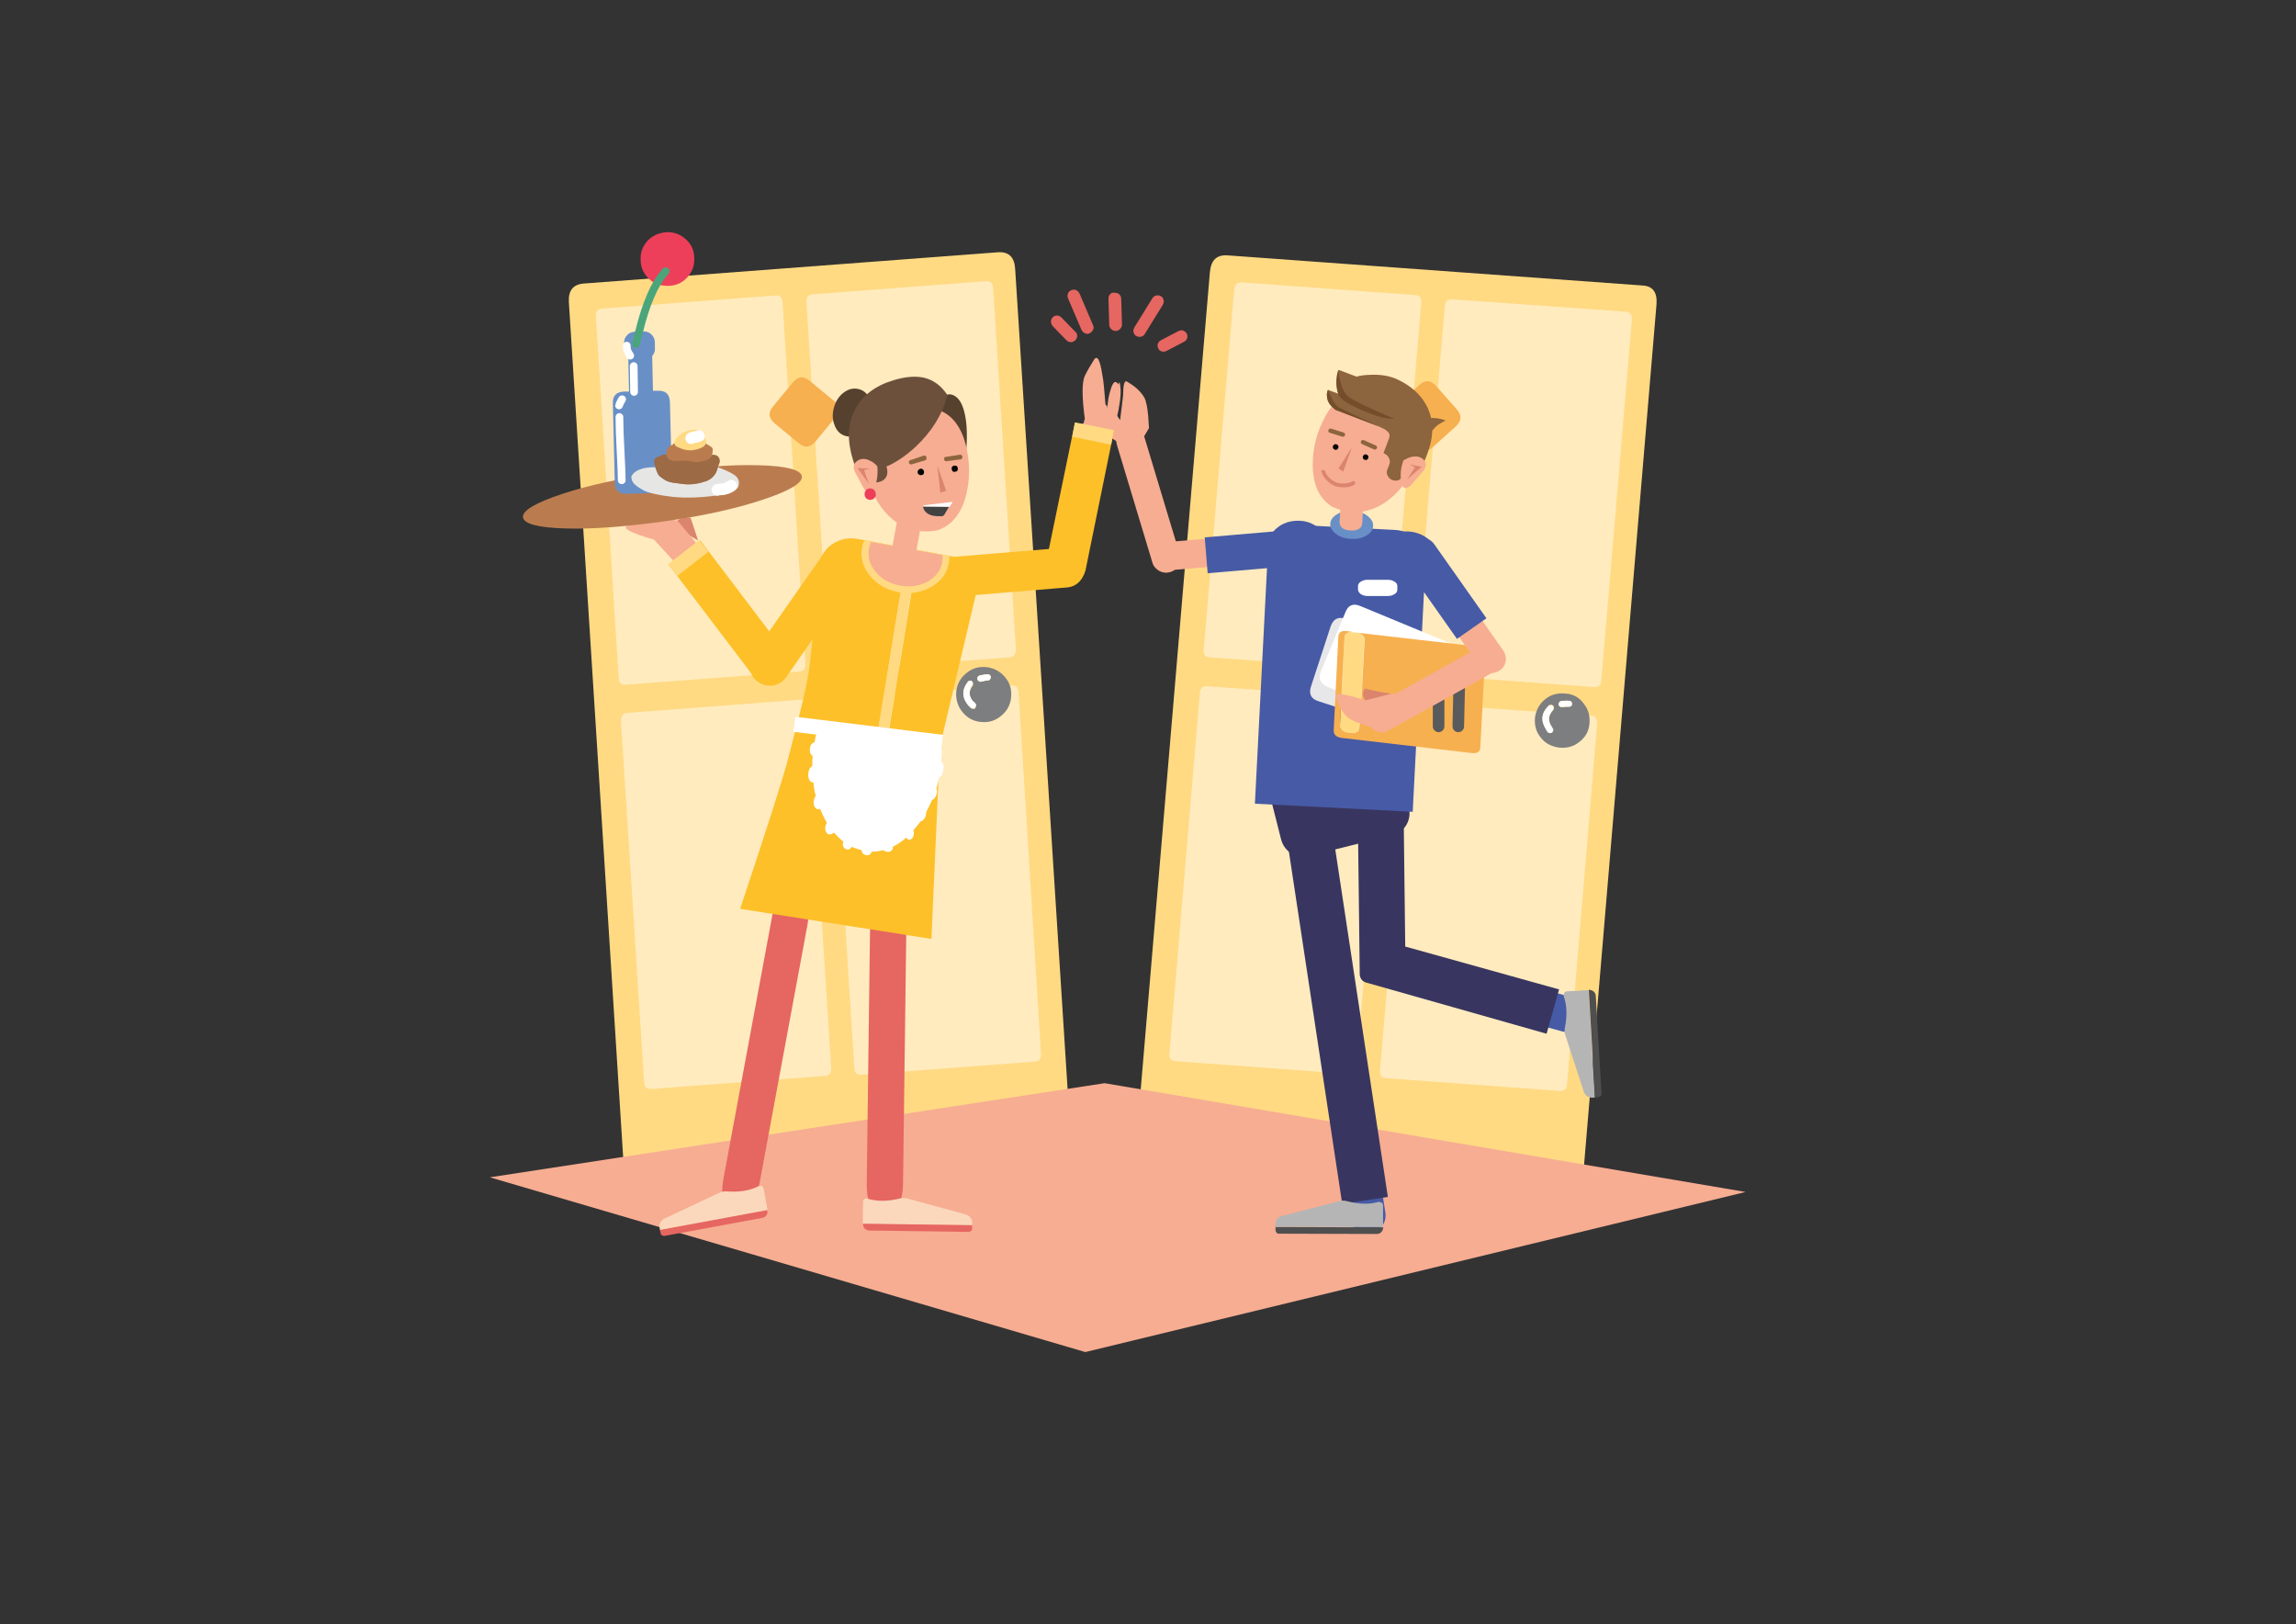 <?xml version="1.0" encoding="utf-8"?>
<!-- Generator: Adobe Illustrator 19.2.1, SVG Export Plug-In . SVG Version: 6.00 Build 0)  -->
<!DOCTYPE svg PUBLIC "-//W3C//DTD SVG 1.1//EN" "http://www.w3.org/Graphics/SVG/1.1/DTD/svg11.dtd">
<svg version="1.1" id="Layer_1" xmlns="http://www.w3.org/2000/svg" xmlns:xlink="http://www.w3.org/1999/xlink" x="0px" y="0px"
	 viewBox="0 0 595.3 421" style="enable-background:new 0 0 595.3 421;" xml:space="preserve">
<rect x="0" y="0" width="595.3" height="421" fill="#333333" stroke="none"/>
<style type="text/css">
	.st0{fill:#FFDA83;}
	.st1{fill:#FFEBBE;}
	.st2{fill:#7D7E80;}
	.st3{fill:#FFFFFF;}
	.st4{fill:#F6B04F;}
	.st5{fill:#F7AD92;}
	.st6{fill:#E6E6E5;}
	.st7{fill:#465AA6;}
	.st8{fill:#B5B5B5;}
	.st9{fill:#4F4F4F;}
	.st10{fill:#383660;}
	.st11{fill:#475AA6;}
	.st12{fill:none;stroke:#698FC7;stroke-width:3;stroke-miterlimit:10;}
	.st13{fill:#E7E7E9;}
	.st14{fill:#F7B04F;}
	.st15{fill:none;stroke:#595A5C;stroke-width:3;stroke-linecap:round;stroke-linejoin:round;}
	.st16{fill:#DB846E;}
	.st17{fill:#698FC7;}
	.st18{fill:#8C643E;}
	.st19{fill:#744E2A;}
	.st20{fill:#040505;}
	.st21{fill:#FDC029;}
	.st22{fill:#E66661;}
	.st23{fill:#FBD8BB;}
	.st24{fill:#53527F;}
	.st25{fill:#55412E;}
	.st26{fill:#424243;}
	.st27{fill:#6C503C;}
	.st28{fill:#EE3F5A;}
	.st29{fill:#BA7C4F;}
	.st30{fill:none;stroke:#4BA57B;stroke-width:2;stroke-linecap:round;stroke-linejoin:round;}
	.st31{fill:none;stroke:#FFFFFF;stroke-width:2;stroke-linecap:round;stroke-linejoin:round;}
	.st32{fill:#9C6A44;}
	.st33{fill:none;stroke:#FFFFFF;stroke-width:3;stroke-linecap:round;stroke-linejoin:round;}
</style>
<g transform="matrix( 1, 0, 0, 1, 0,0) ">
	<g>
		<g id="Layer1_0_MEMBER_0_FILL">
			<path class="st0" d="M263.2,69.6c-0.2-3-1.7-4.4-4.5-4.2l-107.3,8.1c-2.8,0.2-4.1,1.8-3.9,4.9L161.7,302c0.2,3.1,1.7,4.5,4.5,4.3
				l107.4-8.2c2.8-0.2,4.1-1.8,3.9-4.9L263.2,69.6z"/>
		</g>
	</g>
</g>
<g transform="matrix( 1, 0, 0, 1, 0,0) ">
	<g>
		<g id="Layer1_0_MEMBER_1_FILL">
			<path class="st1" d="M202.9,78.4c-0.1-1.3-0.7-1.9-1.9-1.8L156.1,80c-1.2,0.1-1.7,0.8-1.6,2.1l5.9,93.6c0.1,1.3,0.7,1.9,1.8,1.8
				l45-3.4c1.2-0.1,1.7-0.8,1.6-2.1L202.9,78.4z"/>
		</g>
	</g>
</g>
<g transform="matrix( 1, 0, 0, 1, 0,0) ">
	<g>
		<g id="Layer1_0_MEMBER_2_FILL">
			<path class="st1" d="M210.7,76.3c-1.2,0.1-1.7,0.8-1.6,2.1L215,172c0.1,1.3,0.7,1.9,1.8,1.8l44.9-3.4c1.2-0.1,1.7-0.8,1.7-2.1
				l-5.9-93.6c-0.1-1.3-0.7-1.9-1.9-1.8L210.7,76.3z"/>
		</g>
	</g>
</g>
<g transform="matrix( 1, 0, 0, 1, 0,0) ">
	<g>
		<g id="Layer1_0_MEMBER_3_FILL">
			<path class="st1" d="M209.5,183.2c-0.1-1.3-0.7-1.9-1.9-1.8l-44.9,3.4c-1.2,0.1-1.7,0.8-1.7,2.1l6,93.6c0.1,1.3,0.7,1.9,1.9,1.8
				l45-3.4c1.2-0.1,1.7-0.8,1.6-2.1L209.5,183.2z"/>
		</g>
	</g>
</g>
<g transform="matrix( 1, 0, 0, 1, 0,0) ">
	<g>
		<g id="Layer1_0_MEMBER_4_FILL">
			<path class="st1" d="M264.1,179.5c-0.1-1.3-0.7-1.9-1.9-1.8l-44.9,3.4c-1.2,0.1-1.7,0.8-1.7,2.1l5.9,93.6
				c0.1,1.3,0.7,1.9,1.9,1.8l44.9-3.4c1.2-0.1,1.7-0.8,1.6-2.1L264.1,179.5z"/>
		</g>
	</g>
</g>
<g transform="matrix( 1, 0, 0, 1, 0,0) ">
	<g>
		<g id="Layer1_0_MEMBER_5_FILL">
			<path class="st2" d="M247.9,180.2c0.1,2,0.8,3.6,2.2,5s3.1,2,5.1,2c2,0,3.6-0.8,5-2.2c1.4-1.4,2-3.1,2-5.1s-0.8-3.6-2.2-5
				c-1.4-1.3-3.1-2-5.1-2s-3.6,0.8-5,2.2C248.5,176.5,247.9,178.2,247.9,180.2 M256.6,175c0.2,0.1,0.3,0.3,0.3,0.5s-0.1,0.4-0.2,0.6
				s-0.3,0.3-0.6,0.3c-0.3,0-0.9,0.1-1.7,0.3c-0.2,0.1-0.4,0-0.6-0.1c-0.2-0.1-0.3-0.3-0.4-0.5c0-0.2,0-0.4,0.1-0.6s0.3-0.3,0.5-0.4
				c1-0.2,1.6-0.3,2-0.3C256.3,174.8,256.5,174.8,256.6,175 M250.9,176.8c0.1-0.2,0.3-0.3,0.5-0.3s0.4,0,0.6,0.2
				c0.2,0.1,0.3,0.3,0.3,0.5s0,0.4-0.1,0.6c-1.1,1.4-1,2.8,0.2,4.2l0,0c0.1,0.1,0.2,0.2,0.4,0.3c0.2,0.2,0.3,0.3,0.3,0.6
				c0,0.2-0.1,0.4-0.2,0.6c-0.1,0.2-0.3,0.3-0.5,0.3s-0.4-0.1-0.6-0.2c-0.2-0.1-0.3-0.3-0.4-0.4c0,0,0,0-0.1,0
				C249.4,181,249.3,178.9,250.9,176.8z"/>
			<path class="st3" d="M251.4,176.5c-0.2,0-0.4,0.1-0.5,0.3c-1.6,2.1-1.5,4.2,0.3,6.2c0,0,0,0,0.1,0c0.1,0.1,0.3,0.3,0.4,0.4
				c0.2,0.2,0.4,0.2,0.6,0.2c0.2,0,0.4-0.1,0.5-0.3c0.2-0.2,0.2-0.3,0.2-0.6c0-0.2-0.1-0.4-0.3-0.6c-0.1-0.1-0.3-0.2-0.4-0.3l0,0
				c-1.2-1.4-1.3-2.8-0.2-4.2c0.1-0.2,0.2-0.4,0.1-0.6c0-0.2-0.1-0.4-0.3-0.5C251.9,176.5,251.7,176.4,251.4,176.5 M256.9,175.5
				c0-0.2-0.1-0.4-0.3-0.5c-0.2-0.2-0.4-0.2-0.6-0.2c-0.4,0-1,0.1-2,0.3c-0.2,0.1-0.4,0.2-0.5,0.4c-0.1,0.2-0.2,0.4-0.1,0.6
				c0.1,0.2,0.2,0.4,0.4,0.5s0.4,0.2,0.6,0.1c0.8-0.2,1.4-0.3,1.7-0.3c0.2,0,0.4-0.1,0.6-0.3C256.8,175.9,256.9,175.8,256.9,175.5z"
				/>
		</g>
	</g>
</g>
<g transform="matrix( 1, 0, 0, 1, 0,0) ">
	<g>
		<g id="Layer1_0_MEMBER_6_FILL">
			<path class="st4" d="M216.2,103.9l-6.3-5.2c-1.6-1.3-3-1.2-4.3,0.4l-5.2,6.3c-1.3,1.6-1.1,3,0.4,4.3l6.3,5.2
				c1.6,1.3,3,1.1,4.3-0.4l5.2-6.3C218,106.5,217.8,105.1,216.2,103.9z"/>
		</g>
	</g>
</g>
<g transform="matrix( 1, 0, 0, 1, 0,0) ">
	<g>
		<g id="Layer1_1_MEMBER_0_FILL">
			<path class="st0" d="M429.5,78.8c0.2-3.1-1-4.7-3.8-4.8l-107.4-7.8c-2.8-0.2-4.3,1.2-4.6,4.3l-18.9,223.3c-0.3,3,1,4.7,3.8,4.8
				l107.5,7.8c2.8,0.2,4.3-1.2,4.6-4.3L429.5,78.8z"/>
		</g>
	</g>
</g>
<g transform="matrix( 1, 0, 0, 1, 0,0) ">
	<g>
		<g id="Layer1_1_MEMBER_1_FILL">
			<path class="st1" d="M368.5,78.5c0.1-1.3-0.4-1.9-1.6-2L322,73.2c-1.2-0.1-1.8,0.5-2,1.8l-7.9,93.4c-0.1,1.3,0.4,2,1.6,2l45,3.3
				c1.2,0.1,1.8-0.5,1.9-1.8L368.5,78.5z"/>
		</g>
	</g>
</g>
<g transform="matrix( 1, 0, 0, 1, 0,0) ">
	<g>
		<g id="Layer1_1_MEMBER_2_FILL">
			<path class="st1" d="M376.5,77.6c-1.2-0.1-1.8,0.5-1.9,1.8l-7.9,93.4c-0.1,1.3,0.4,2,1.6,2l45,3.3c1.2,0.1,1.8-0.5,1.9-1.8
				l7.9-93.4c0.1-1.3-0.4-2-1.6-2.1L376.5,77.6z"/>
		</g>
	</g>
</g>
<g transform="matrix( 1, 0, 0, 1, 0,0) ">
	<g>
		<g id="Layer1_1_MEMBER_3_FILL">
			<path class="st1" d="M313,177.9c-1.2-0.1-1.8,0.5-1.9,1.8l-7.9,93.4c-0.1,1.3,0.4,1.9,1.6,2l45,3.3c1.2,0.1,1.8-0.5,1.9-1.8
				l7.9-93.4c0.1-1.3-0.4-2-1.6-2.1L313,177.9z"/>
		</g>
	</g>
</g>
<g transform="matrix( 1, 0, 0, 1, 0,0) ">
	<g>
		<g id="Layer1_1_MEMBER_4_FILL_1_">
			<path class="st1" d="M414.1,187.6c0.1-1.3-0.4-2-1.6-2.1l-44.9-3.2c-1.2-0.1-1.8,0.5-1.9,1.8l-7.9,93.4c-0.1,1.3,0.4,2,1.6,2
				l45,3.3c1.2,0.1,1.8-0.5,1.9-1.8L414.1,187.6z"/>
		</g>
	</g>
</g>
<g transform="matrix( 1, 0, 0, 1, 0,0) ">
	<g>
		<g id="Layer1_1_MEMBER_5_FILL">
			<path class="st2" d="M405.9,179.8c-1.9-0.2-3.7,0.2-5.2,1.4c-1.5,1.2-2.4,2.8-2.7,4.7c-0.2,2,0.2,3.7,1.4,5.2
				c1.2,1.6,2.8,2.4,4.8,2.7c1.9,0.2,3.7-0.2,5.2-1.4c1.6-1.2,2.5-2.7,2.7-4.7c0.2-1.9-0.2-3.7-1.4-5.2
				C409.5,180.8,407.9,179.9,405.9,179.8 M404.4,183.1c-0.2-0.1-0.2-0.3-0.3-0.5c0-0.2,0-0.4,0.2-0.6s0.3-0.2,0.5-0.3
				c1-0.1,1.7-0.1,2.1,0c0.2,0,0.4,0.2,0.5,0.3c0.1,0.2,0.2,0.4,0.1,0.6c0,0.2-0.1,0.4-0.3,0.5c-0.2,0.1-0.4,0.2-0.6,0.1
				c-0.3,0-0.9,0-1.7,0.1C404.7,183.3,404.5,183.3,404.4,183.1 M401.5,182.9c0.2-0.2,0.3-0.2,0.6-0.2c0.2,0,0.4,0.1,0.6,0.2
				c0.2,0.2,0.2,0.3,0.2,0.6c0,0.2-0.1,0.4-0.2,0.6c-1.2,1.3-1.4,2.6-0.4,4.2l0,0c0.1,0.2,0.2,0.3,0.3,0.5c0.1,0.2,0.2,0.4,0.1,0.6
				c0,0.2-0.2,0.4-0.3,0.5c-0.2,0.1-0.4,0.2-0.6,0.1c-0.2,0-0.4-0.2-0.5-0.3c-0.1-0.1-0.2-0.3-0.3-0.4c0,0,0,0,0-0.1
				C399.4,186.9,399.6,184.8,401.5,182.9z"/>
			<path class="st3" d="M402.1,182.8c-0.2,0-0.4,0.1-0.6,0.2c-1.9,1.9-2.1,3.9-0.6,6.2c0,0,0,0,0,0.1c0.1,0.1,0.2,0.3,0.3,0.4
				c0.1,0.2,0.3,0.3,0.5,0.3c0.2,0.1,0.4,0,0.6-0.1s0.3-0.3,0.3-0.5c0.1-0.2,0-0.4-0.1-0.6s-0.2-0.3-0.3-0.5l0,0
				c-1-1.5-0.8-2.9,0.4-4.2c0.2-0.2,0.2-0.3,0.2-0.6c0-0.2-0.1-0.4-0.2-0.6C402.5,182.8,402.3,182.8,402.1,182.8 M404.1,182.6
				c0,0.2,0.1,0.4,0.3,0.5c0.2,0.2,0.4,0.2,0.6,0.2c0.8-0.1,1.4-0.1,1.7-0.1c0.2,0,0.4,0,0.6-0.1s0.3-0.3,0.3-0.5s0-0.4-0.1-0.6
				s-0.3-0.3-0.5-0.3c-0.4-0.1-1.1,0-2.1,0c-0.2,0-0.4,0.1-0.5,0.3C404.1,182.2,404.1,182.4,404.1,182.6z"/>
		</g>
	</g>
</g>
<g transform="matrix( 1, 0, 0, 1, 0,0) ">
	<g>
		<g id="Layer1_1_MEMBER_6_FILL">
			<path class="st4" d="M377.7,106.1l-5.4-6.1c-1.4-1.5-2.8-1.6-4.3-0.2l-6.1,5.5c-1.5,1.3-1.6,2.8-0.2,4.3l5.5,6.1
				c1.4,1.5,2.8,1.6,4.3,0.2l6.1-5.5C379,109,379,107.6,377.7,106.1z"/>
		</g>
	</g>
</g>
<g transform="matrix( 1, 0, 0, 1, 0,0) ">
	<g>
		<g id="Layer1_2_FILL_1_">
			<path class="st5" d="M452.6,309l-166.2-28.2L127,305.2l154.4,45.3L452.6,309z"/>
		</g>
	</g>
</g>
<g transform="matrix( -0.644, 0.155, 0.155, 0.644, 1209.35,170.65) ">
	<g>
		<g id="Layer1_3_MEMBER_0_FILL_1_">
			<path class="st6" d="M1303.1-246.9c0-0.6-0.2-1.1-0.6-1.5c-0.4-0.4-0.9-0.6-1.5-0.6s-1.1,0.2-1.5,0.6c-0.4,0.4-0.6,0.9-0.6,1.5
				c0,0.6,0.2,1.1,0.6,1.5s0.9,0.6,1.5,0.6s1.1-0.2,1.5-0.6C1302.9-245.8,1303.1-246.3,1303.1-246.9z"/>
		</g>
	</g>
</g>
<g transform="matrix( -0.175, 0.638, 0.638, 0.175, 732.6,217.55) ">
	<g>
		<g id="Layer1_3_MEMBER_1_MEMBER_0_FILL">
			<path class="st7" d="M196.7-514.2c-1.9,0-3.6,0.7-4.9,2c-1.4,1.4-2.1,3-2.1,5l0,49.5c0,1.9,0.7,3.6,2.1,5s3,2,4.9,2
				s3.6-0.7,4.9-2c1.4-1.4,2-3,2-5l0-49.5c0-1.9-0.7-3.6-2-5C200.3-513.5,198.6-514.2,196.7-514.2z"/>
		</g>
	</g>
</g>
<g transform="matrix( 0.039, 0.66, 0.66, -0.039, 634.45,356.1) ">
	<g>
		<g id="Layer1_3_MEMBER_1_MEMBER_1_FILL">
			<path class="st8" d="M-169.5-336.7c-0.3,0.2-0.5,0.6-0.5,1v8.5h42.2v-0.9c0-0.8-0.2-1.5-0.7-2.1c-0.5-0.6-1.1-1-1.8-1.2
				l-22.5-5.9c-1-0.3-2.1-0.3-3.1,0c-4.6,1.2-8.8,1.3-12.4,0.2C-168.8-337-169.1-337-169.5-336.7z"/>
		</g>
	</g>
</g>
<g transform="matrix( 0.039, 0.66, 0.66, -0.039, 634.45,356.1) ">
	<g>
		<g id="Layer1_3_MEMBER_1_MEMBER_2_FILL">
			<path class="st9" d="M-169.3-325.2c0.5,0.5,1.1,0.7,1.8,0.7h38.3c0.4,0,0.7-0.1,0.9-0.4s0.4-0.6,0.4-0.9v-1.3h-42.2v0.1
				C-170-326.3-169.8-325.7-169.3-325.2z"/>
		</g>
	</g>
</g>
<g transform="matrix( 0.682, 0.732, -0.732, 0.682, 855.65,-380.15) ">
	<g>
		<g id="Layer1_3_MEMBER_2_FILL_1_">
			<path class="st10" d="M164.2,774.1l-6.2-10.2l-35.3,21.6l-31-28.2c-1.1-1-2.3-1.4-3.8-1.4c-1.4,0.1-2.6,0.6-3.6,1.7l-1,1.1
				c-1,1.1-1.4,2.3-1.4,3.7c0.1,1.4,0.6,2.7,1.7,3.6l36.4,33.1c1,0.7,1.9,0.7,2.9,0L164.2,774.1z"/>
		</g>
	</g>
</g>
<g transform="matrix( -0.654, 0.099, 0.099, 0.654, 1237.05,187.2) ">
	<g>
		<g id="Layer1_3_MEMBER_3_FILL">
			<path class="st7" d="M1353-63c-1.4-1.4-3-2-5-2c-1.9,0-3.6,0.7-4.9,2c-1.4,1.4-2.1,3-2.1,5v49.5c0,1.9,0.7,3.6,2.1,5s3,2,4.9,2
				s3.6-0.7,5-2c1.4-1.4,2-3,2-5V-58C1355-60,1354.3-61.7,1353-63z"/>
		</g>
	</g>
</g>
<g transform="matrix( -0.654, 0.099, 0.099, 0.654, 1237.05,187.2) ">
	<g>
		<g id="Layer1_3_MEMBER_4_FILL">
			<path class="st10" d="M1354.8-170.3c-1.6-1.5-3.4-2.3-5.6-2.3h-2.2c-2.2,0-4,0.8-5.6,2.3c-1.5,1.6-2.3,3.4-2.3,5.6v150.2l18.1,0
				v-150.2C1357.1-166.9,1356.3-168.8,1354.8-170.3z"/>
		</g>
	</g>
</g>
<g transform="matrix( -0.662, -0.002, -0.002, 0.662, 1308.45,225.25) ">
	<g>
		<g id="Layer1_3_MEMBER_5_FILL">
			<path class="st8" d="M1434.9,135.1c-0.3,0.2-0.5,0.6-0.5,1v8.5l42.2,0v-0.9c0-0.8-0.2-1.5-0.7-2.1s-1.1-1-1.8-1.2l-22.5-5.9
				c-1-0.3-2.1-0.3-3.1,0c-4.7,1.2-8.8,1.3-12.4,0.2C1435.6,134.8,1435.2,134.9,1434.9,135.1z"/>
		</g>
	</g>
</g>
<g transform="matrix( -0.662, -0.002, -0.002, 0.662, 1308.45,225.25) ">
	<g>
		<g id="Layer1_3_MEMBER_6_FILL">
			<path class="st9" d="M1435.1,146.6c0.5,0.5,1.1,0.7,1.8,0.7l38.3,0c0.4,0,0.7-0.1,0.9-0.4c0.2-0.3,0.4-0.6,0.4-0.9v-1.3l-42.2,0
				v0.1C1434.4,145.5,1434.6,146.1,1435.1,146.6z"/>
		</g>
	</g>
</g>
<g transform="matrix( -0.644, 0.155, 0.155, 0.644, 1209.35,170.65) ">
	<g>
		<g id="Layer1_3_MEMBER_7_FILL">
			<path class="st10" d="M1304.3-257.4l-51.4-0.4l-0.3,16.5c0,2.4,0.8,4.5,2.5,6.3c1.7,1.7,3.8,2.6,6.2,2.6l33.8,0.3
				c2.4,0,4.5-0.8,6.3-2.5c1.7-1.7,2.6-3.8,2.7-6.2L1304.3-257.4z"/>
		</g>
	</g>
</g>
<g transform="matrix( 0.622, -0.222, -0.222, -0.622, 749.25,640.9) ">
	<g>
		<g id="Layer1_3_MEMBER_8_MEMBER_0_FILL">
			<path class="st5" d="M-379.2,934.7c-0.1-1.6-0.7-2.8-1.9-3.9c-1.2-1-2.5-1.5-4-1.4s-2.8,0.7-3.9,1.9c-1,1.2-1.5,2.5-1.4,4
				l2.4,48.1c0.1,1.6,0.7,2.8,1.9,3.9c1.2,1,2.5,1.5,4,1.4c1.6-0.1,2.8-0.7,3.9-1.9c1-1.2,1.5-2.5,1.4-4L-379.2,934.7z"/>
		</g>
	</g>
</g>
<g transform="matrix( -0.03, -0.66, -0.66, 0.03, 1125.75,602.75) ">
	<g>
		<g id="Layer1_3_MEMBER_8_MEMBER_1_FILL">
			<path class="st5" d="M751.9,1158.8c-1.5,0-2.9,0.5-4,1.5c-1.1,1.1-1.7,2.4-1.7,3.9l-1.8,48.1c0,1.6,0.5,2.9,1.5,4
				c1.1,1.1,2.4,1.7,3.9,1.7c1.6,0,2.9-0.5,4-1.5c1.1-1.1,1.7-2.4,1.7-3.9l1.8-48.1c0-1.6-0.5-2.9-1.5-4
				C754.8,1159.5,753.5,1158.9,751.9,1158.8z"/>
		</g>
	</g>
</g>
<g transform="matrix( -0.03, -0.66, -0.66, 0.03, 983,373.9) ">
	<g transform="matrix( 1, 0, 0, 1, 0,0) ">
		<g>
			<g id="_VisiTeli_V2_ai_Layer_1__Clip_Group__1_copy_2_0_Layer3_0_FILL_1_">
				<path class="st11" d="M390.3,957.4c-1.4,1.3-2.2,2.9-2.2,4.9l-1.4,35.1l14.1,0.5l1.4-35.1c0.1-1.9-0.6-3.6-1.9-5
					c-1.3-1.4-2.9-2.2-4.9-2.2C393.4,955.5,391.7,956.1,390.3,957.4z"/>
			</g>
		</g>
	</g>
</g>
<g transform="matrix( -0.03, -0.66, -0.66, 0.03, 1128.15,613.8) ">
	<g>
		<g id="Layer1_3_MEMBER_8_MEMBER_3_FILL">
			<path class="st11" d="M774.7,1155.6c-2.5-2.5-5.5-3.8-9.1-3.8c-3.5,0-6.6,1.3-9.1,3.8s-3.8,5.5-3.8,9.1s1.3,6.6,3.8,9.1
				s5.5,3.8,9.1,3.8s6.6-1.3,9.1-3.8s3.7-5.5,3.7-9.1S777.2,1158.1,774.7,1155.6z"/>
		</g>
	</g>
</g>
<g transform="matrix( -0.577, -0.323, 0.323, -0.577, 980.5,660.95) ">
	<g>
		<g id="Layer1_3_MEMBER_8_MEMBER_4_FILL">
			<path class="st5" d="M1318.5,211l-11.2-0.9l-0.3,11.4l2.6,4c1.9,2.8,3.5,4.6,4.6,5.4c1.4,0.9,3.2,1.6,5.5,2
				c1.5,0.2,2.7,0.3,3.8,0.3s0.6-1.9-1.4-5.5l-3.7-9C1327.5,223.4,1327.6,220.8,1318.5,211z"/>
		</g>
	</g>
</g>
<g transform="matrix( -0.03, -0.66, -0.66, 0.03, 1125.75,602.75) ">
	<g transform="matrix( -0.07, -1.512, -1.512, 0.07, 989.8,1659.85) ">
		<path id="Layer1_3_MEMBER_8_MEMBER_5_1_STROKES" class="st12" d="M425.4,996.9l14.1,0.6"/>
	</g>
</g>
<g transform="matrix( -0.661, -0.034, -0.034, 0.661, 1038.95,355.2) ">
	<g transform="matrix( 1, 0, 0, 1, 0,0) ">
		<g>
			<g id="_VisiTeli_V2_ai_Layer_1__Clip_Group__0_copy_0_Layer3_0_FILL_2_">
				<path class="st11" d="M1084.2-272.3c-2.6-2.6-5.6-3.8-9.2-3.8h-36.2c-3.5,0-6.5,1.2-8.9,3.7c-2.5,2.5-3.7,5.4-3.7,8.9v97.3
					l61.9,0v-96.9C1088.1-266.6,1086.8-269.7,1084.2-272.3z"/>
			</g>
		</g>
	</g>
</g>
<g transform="matrix( 1, 0, 0, 1, 0,0) ">
	<g>
		<g id="Layer1_3_MEMBER_10_MEMBER_0_FILL">
			<path class="st13" d="M375.3,172.2c0.6-1.9,0-3.2-1.9-3.8l-24.5-8c-1.9-0.6-3.2,0-3.9,2l-5.1,15.6c-0.6,1.9,0,3.2,2,3.8l24.5,8
				c1.9,0.6,3.2,0,3.8-1.9L375.3,172.2z"/>
		</g>
	</g>
</g>
<g transform="matrix( 1, 0, 0, 1, 0,0) ">
	<g>
		<g id="Layer1_3_MEMBER_10_MEMBER_1_FILL">
			<path class="st3" d="M352.7,157.1c-1.9-0.8-3.2-0.2-3.9,1.7l-6.3,15.2c-0.8,1.9-0.2,3.2,1.6,4l23.8,9.9c1.9,0.8,3.2,0.2,4-1.7
				l6.3-15.2c0.8-1.9,0.2-3.2-1.6-4L352.7,157.1z"/>
		</g>
	</g>
</g>
<g transform="matrix( 1, 0, 0, 1, 0,0) ">
	<g>
		<g id="Layer1_3_MEMBER_11_FILL">
			<path class="st0" d="M353.7,165.8c0-0.4-0.2-0.9-0.6-1.2c-0.4-0.3-0.8-0.5-1.4-0.6l0,0l-0.9-0.1h-0.1c-0.6-0.1-1.1,0-1.4,0.3
				c-0.5,0.2-0.7,0.6-0.7,1.1l-1.2,23c0,0.4,0.2,0.9,0.6,1.2c0.4,0.3,0.9,0.6,1.6,0.6l0.7,0.1c0.6,0.1,1.1,0,1.6-0.3
				c0.4-0.2,0.7-0.6,0.7-1L353.7,165.8z"/>
			<path class="st14" d="M385.1,169.4c0-1.1-0.7-1.7-2.1-1.8l-31.2-3.6c0.5,0.1,1,0.3,1.4,0.6c0.4,0.4,0.6,0.8,0.6,1.2l-1.2,23
				c0,0.4-0.2,0.8-0.7,1c-0.4,0.2-0.9,0.3-1.6,0.3l-0.7-0.1c-0.6-0.1-1.1-0.3-1.6-0.6c-0.4-0.4-0.6-0.8-0.6-1.2l1.2-23
				c0-0.5,0.3-0.8,0.7-1.1c0.4-0.2,0.9-0.3,1.4-0.3l-1.4-0.2c-1.5-0.2-2.2,0.3-2.3,1.4l-1.2,24.4c0,1.1,0.7,1.7,2.1,1.9l33.6,3.9
				c1.5,0.2,2.2-0.3,2.3-1.3L385.1,169.4 M378.1,188.3l0.3-12.9L378.1,188.3 M373,188.3v-9.4V188.3z"/>
		</g>
	</g>
	<g>
		<path id="Layer1_3_MEMBER_11_1_STROKES" class="st15" d="M378.1,188.3l0.3-12.9 M373,188.3v-9.4"/>
	</g>
</g>
<g transform="matrix( -0.35, -0.561, -0.561, 0.35, 1369.4,517.55) ">
	<g>
		<g id="Layer1_3_MEMBER_12_MEMBER_0_FILL">
			<path class="st5" d="M1237.9,983.7c-0.1-1.6-0.7-2.8-1.9-3.9c-1.2-1-2.5-1.5-4-1.4c-1.5,0.1-2.8,0.7-3.9,1.9
				c-1,1.2-1.5,2.5-1.4,4l2.4,48.1c0.1,1.6,0.7,2.8,1.9,3.9c1.2,1,2.5,1.5,4,1.4c1.6-0.1,2.8-0.7,3.9-1.9c1-1.2,1.5-2.5,1.4-4
				L1237.9,983.7z"/>
		</g>
	</g>
</g>
<g transform="matrix( -0.555, 0.359, 0.359, 0.555, 1164.65,113.45) ">
	<g>
		<g id="Layer1_3_MEMBER_12_MEMBER_1_FILL">
			<path class="st5" d="M1037.2-620c-1.5,0-2.9,0.5-4,1.5c-1.1,1.1-1.7,2.4-1.7,3.9l-1.8,48.1c0,1.6,0.5,2.9,1.5,4
				c1.1,1.1,2.4,1.7,3.9,1.7c1.6,0,2.9-0.5,4-1.5c1.1-1.1,1.7-2.4,1.7-3.9l1.8-48.1c0-1.6-0.5-2.9-1.5-4
				C1040-619.4,1038.7-620,1037.2-620z"/>
		</g>
	</g>
</g>
<g transform="matrix( -0.555, 0.359, 0.359, 0.555, 1038.95,353.3) ">
	<g transform="matrix( 1, 0, 0, 1, 0,0) ">
		<g>
			<g id="_VisiTeli_V2_ai_Layer_1__Clip_Group__1_copy_0_Layer3_0_FILL_2_">
				<path class="st11" d="M675.2-822.2c-1.4,1.3-2.2,2.9-2.2,4.9l-1.4,35.1l14.1,0.5l1.4-35.1c0.1-1.9-0.6-3.6-1.9-5
					c-1.3-1.4-2.9-2.2-4.9-2.2C678.3-824.2,676.6-823.6,675.2-822.2z"/>
			</g>
		</g>
	</g>
</g>
<g transform="matrix( -0.555, 0.359, 0.359, 0.555, 1164.65,113.45) ">
	<g>
		<g id="Layer1_3_MEMBER_12_MEMBER_3_FILL">
			<path class="st11" d="M1052.1-624.6c-2.5-2.5-5.5-3.8-9.1-3.8c-3.5,0-6.6,1.3-9.1,3.8s-3.8,5.5-3.8,9.1s1.3,6.6,3.8,9.1
				s5.5,3.8,9.1,3.8s6.6-1.3,9.1-3.8s3.7-5.5,3.7-9.1C1055.8-619.1,1054.6-622.1,1052.1-624.6z"/>
		</g>
	</g>
</g>
<g transform="matrix( -0.179, -0.636, -0.636, 0.179, 1340.05,608.25) ">
	<g>
		<g id="Layer1_3_MEMBER_12_MEMBER_4_FILL">
			<path class="st16" d="M1023,1259.9l2.7,1.6c2.1,0.8,3.7,0.5,4.8-1c-0.7-1.1-1.8-3.1-3.1-5.8l-1.8-3.8L1023,1259.9z"/>
		</g>
	</g>
</g>
<g transform="matrix( -0.179, -0.636, -0.636, 0.179, 1340.05,608.25) ">
	<g>
		<g id="Layer1_3_MEMBER_12_MEMBER_5_FILL">
			<path class="st5" d="M1025.7,1250.2l-11.2-0.9l-0.3,11.4l2.6,4c1.9,2.8,3.5,4.6,4.6,5.4c1.4,0.9,3.2,1.6,5.5,2
				c1.5,0.2,2.7,0.3,3.8,0.3c1.1-0.1,0.6-1.9-1.4-5.5l-3.3-5.4L1025.7,1250.2z"/>
		</g>
	</g>
</g>
<g transform="matrix( -0.555, 0.359, 0.359, 0.555, 1164.65,113.45) ">
	<g transform="matrix( -1.271, 0.821, 0.821, 1.271, 1386.7,-1100.65) ">
		<path id="Layer1_3_MEMBER_12_MEMBER_6_1_STROKES" class="st12" d="M1201.7-529.4l14.1,0.6"/>
	</g>
</g>
<g transform="matrix( -0.661, -0.034, -0.034, 0.661, 1288.1,240.9) ">
	<g>
		<g id="Layer1_3_MEMBER_13_FILL">
			<path class="st17" d="M1428.8-81.5c1.6-1.1,2.5-2.3,2.5-3.9c0-1.5-0.8-2.8-2.5-3.9c-1.6-1.1-3.6-1.6-5.9-1.6s-4.3,0.5-5.9,1.6
				s-2.5,2.3-2.5,3.9s0.8,2.8,2.5,3.9c1.6,1.1,3.6,1.6,5.9,1.6C1425.2-79.9,1427.1-80.4,1428.8-81.5z"/>
		</g>
	</g>
</g>
<g transform="matrix( -0.661, -0.034, -0.034, 0.661, 1288.1,240.9) ">
	<g>
		<g id="Layer1_3_MEMBER_14_FILL">
			<path class="st5" d="M1427.7-96.3c0-1.3-0.4-2.3-1.3-3.2c-0.8-0.9-1.9-1.3-3.1-1.3h-0.1c-1.2,0-2.2,0.5-3.1,1.3
				c-0.9,0.9-1.3,2-1.3,3.2v9.8c0,2.2,1.5,3.3,4.4,3.3h0.1c2.9,0,4.4-1.1,4.4-3.3V-96.3z"/>
		</g>
	</g>
</g>
<g transform="matrix( -0.619, -0.233, -0.233, 0.619, 1305.7,331.85) ">
	<g>
		<g id="Layer1_3_MEMBER_15_FILL">
			<path class="st5" d="M1445.1,186.5c-3.8,5.2-5.1,11.2-3.9,18.1c1.3,7.2,3.9,12.8,7.7,16.9c4.4,4.6,10,6.7,16.8,6.3
				c5.9-1.3,10.1-5.5,12.8-12.6c2.1-5.4,2.9-11.1,2.4-17.1c-0.5-6.9-2.6-11.9-6.3-14.9c-3.4-2.9-8.5-4.3-15.2-4.3
				C1453.6,179,1448.9,181.5,1445.1,186.5z"/>
		</g>
	</g>
</g>
<g transform="matrix( -0.619, -0.233, -0.233, 0.619, 1305.7,331.85) ">
	<g>
		<g id="Layer1_3_MEMBER_16_FILL">
			<path class="st18" d="M1474.8,176.8c-1.2-0.9-2.8-1.8-4.8-2.6c-3.9-1.7-7.5-2.4-11-2.1c-5.5,0.5-10,2.2-13.6,5.2
				c-1.1,0.9-2.1,2-2.9,3l-0.9,1.3c-0.4-0.2-1-0.4-1.7-0.6c-1.4-0.4-2.7-0.5-4-0.5c1.2,1.3,1.9,2.2,2.1,2.5c0.6,0.9,1.1,1.9,1.4,3.2
				c-1.1,2.9-1.6,7.2-1.3,12.8c0.4-0.3,0.8-0.5,1.2-0.7c0.5-0.2,1.1-0.2,1.8-0.1l0.5,0.1l0,0l0.7,0.3l0.9,0.6l0.8,0.7v0.1l0.1,0.1
				l0.1,0.1l0,0l0,0l0,0v6.5c0,1,0.2,1.7,0.7,2.1l0.3,0.3c0.1,0.1,0.4,0.2,0.9,0.4c0.4,0.1,0.8,0.2,1.1,0.2c0.9,0,1.6-0.3,2.3-0.9
				c0.7-0.6,1-1.3,1-2.1v-2.3c0-0.9,0.3-1.6,0.9-2.2s1.3-1,2.2-1.1l0.6-0.1c0-2,0-4,0-6c0-0.9,0.2-1.6,0.7-2c0.6-0.5,1.7-0.9,3.4-1
				h0.1l1-0.1l18.4-0.1l0.2-0.1c0.7-0.2,1.3-0.5,2-0.8c1.1-0.6,1.9-1.3,2.4-2.2c0.5-0.8,0.8-1.6,0.9-2.3v-0.9h-4.5l0.8-0.9
				c0.6-0.9,1.1-1.8,1.5-3c0.4-1.1,0.7-2.3,0.9-3.5l0.2-1.4l-7.4,0V176.8z"/>
		</g>
	</g>
</g>
<g transform="matrix( -0.619, -0.233, -0.233, 0.619, 1305.7,331.85) ">
	<g>
		<g id="Layer1_3_MEMBER_17_FILL">
			<path class="st19" d="M1477,190.4h-0.2c-2,0.3-7.8,0.8-17.3,1.5l18.3-0.1l0.2-0.1c0.7-0.2,1.3-0.5,2-0.8c1.1-0.6,1.9-1.3,2.4-2.2
				c0.5-0.8,0.8-1.6,0.9-2.3v-0.9c-0.6,0.7-1.4,1.5-2.2,2.2C1479.4,189.4,1478.1,190.2,1477,190.4z"/>
		</g>
	</g>
</g>
<g transform="matrix( -0.619, -0.233, -0.233, 0.619, 1304.8,332) ">
	<g>
		<g id="Layer1_3_MEMBER_18_MEMBER_0_FILL">
			<path class="st18" d="M1475.5,200.3h0.2c0.2,0,0.4-0.1,0.5-0.3c0.1-0.1,0.2-0.3,0.2-0.5s-0.1-0.4-0.2-0.6
				c-0.2-0.2-0.4-0.3-0.6-0.3l-5.1-0.3c-0.2,0-0.4,0.1-0.6,0.2s-0.3,0.4-0.3,0.6s0.1,0.4,0.2,0.6c0.2,0.2,0.4,0.3,0.6,0.3
				L1475.5,200.3z"/>
		</g>
	</g>
</g>
<g transform="matrix( -0.619, -0.233, -0.233, 0.619, 1304.8,332) ">
	<g>
		<g id="Layer1_3_MEMBER_19_MEMBER_0_FILL">
			<path class="st18" d="M1456.4,200.1c0.2,0.2,0.4,0.2,0.6,0.2l5.1-0.3c0.2,0,0.4-0.1,0.6-0.3c0.2-0.2,0.2-0.4,0.2-0.6
				s-0.1-0.4-0.2-0.5s-0.3-0.2-0.5-0.3l-5.3,0.3c-0.2,0-0.4,0.1-0.6,0.3c-0.2,0.2-0.2,0.4-0.2,0.6
				C1456.1,199.7,1456.2,199.9,1456.4,200.1z"/>
		</g>
	</g>
</g>
<g transform="matrix( -0.619, -0.233, -0.233, 0.619, 1305.7,331.85) ">
	<g>
		<g id="Layer1_3_MEMBER_20_FILL">
			<path class="st20" d="M1459.1,205c0,0.3,0.1,0.6,0.3,0.8c0.2,0.2,0.5,0.3,0.8,0.3s0.6-0.1,0.8-0.3c0.2-0.2,0.3-0.5,0.3-0.8
				s-0.1-0.6-0.3-0.8c-0.2-0.2-0.5-0.3-0.8-0.3s-0.6,0.1-0.8,0.3S1459.1,204.7,1459.1,205z"/>
		</g>
	</g>
</g>
<g transform="matrix( -0.619, -0.233, -0.233, 0.619, 1305.7,331.85) ">
	<g>
		<g id="Layer1_3_MEMBER_21_FILL">
			<path class="st20" d="M1471.5,205.4c0,0.3,0.1,0.6,0.3,0.8c0.2,0.2,0.5,0.3,0.8,0.3s0.6-0.1,0.8-0.3c0.2-0.2,0.3-0.5,0.3-0.8
				s-0.1-0.6-0.3-0.8c-0.2-0.2-0.5-0.3-0.8-0.3s-0.6,0.1-0.8,0.3S1471.5,205.1,1471.5,205.4z"/>
		</g>
	</g>
</g>
<g transform="matrix( -0.619, -0.233, -0.233, 0.619, 1305.7,331.85) ">
	<g>
		<g id="Layer1_3_MEMBER_22_FILL">
			<path class="st19" d="M1481.3,181.5c0.6-1.5,0.9-3.1,1-4.8c-0.5,1.1-1.1,2.3-2,3.5c-1.7,2.5-3.3,4.1-5,4.8
				c-1.4,0.6-5.3,1.1-11.5,1.5l-8.9,0.5l1.8,0.5c1.4,0.4,2.5,0.6,3.5,0.7c2.2,0.2,5.2,0.2,9.1,0c5.5-0.4,8.7-1.2,9.7-2.6
				C1479.9,184.5,1480.7,183.1,1481.3,181.5z"/>
		</g>
	</g>
</g>
<g transform="matrix( -0.619, -0.233, -0.233, 0.619, 1304.8,332) ">
	<g>
		<g id="Layer1_3_MEMBER_23_MEMBER_0_FILL">
			<path class="st5" d="M1436.1,201.8c1.5,4,2.2,6,2.2,6.1c1.1,2.3,2.2,2.9,3.2,1.8c2-2.3,3.1-5.4,3.2-9.3c-0.1-0.2-0.2-0.4-0.5-0.7
				c-0.5-0.6-1.1-1.2-1.8-1.7c-1.9-1.3-3.6-1.5-5.2-0.7C1435.6,198.2,1435.3,199.7,1436.1,201.8z"/>
		</g>
	</g>
</g>
<g transform="matrix( -0.619, -0.233, -0.233, 0.619, 1304.8,332) ">
	<g>
		<g id="Layer1_3_MEMBER_23_MEMBER_1_FILL">
			<path class="st16" d="M1439.5,201.2l2.4-0.3l-4.8-0.8l3.6,6.6L1439.5,201.2z"/>
		</g>
	</g>
</g>
<g transform="matrix( -0.619, -0.233, -0.233, 0.619, 1305.7,331.85) ">
	<g>
		<g id="Layer1_3_MEMBER_24_FILL">
			<path class="st16" d="M1466.4,213.4l2.2-0.5l-2-9.6L1466.4,213.4z"/>
		</g>
	</g>
</g>
<g transform="matrix( 1, 0, 0, 1, 0,0) ">
	<g>
		<g id="Layer1_3_MEMBER_25_FILL_1_">
			<path class="st16" d="M342.7,122c-0.1,0.1-0.1,0.3,0,0.4c0.2,0.7,0.6,1.4,1.2,2l0,0c0.7,0.7,1.4,1.3,2.3,1.6
				c0.8,0.3,1.8,0.4,2.9,0.3l0,0c0.9-0.1,1.6-0.3,2.1-0.7c0.1-0.1,0.2-0.2,0.2-0.3c0-0.1,0-0.3-0.1-0.4s-0.2-0.2-0.3-0.2
				c-0.1,0-0.3,0-0.4,0.1c-0.4,0.3-1,0.4-1.7,0.5l0,0c-0.9,0.1-1.7,0-2.4-0.2c-0.7-0.3-1.3-0.7-1.9-1.3l0,0c-0.5-0.5-0.8-1-1-1.6
				c0-0.1-0.1-0.2-0.3-0.3c-0.1-0.1-0.3-0.1-0.4,0C342.8,121.8,342.7,121.9,342.7,122z"/>
		</g>
	</g>
</g>
<g transform="matrix( 1, 0, 0, 1, 0,0) ">
	<g>
		<g id="Layer1_3_MEMBER_26_FILL">
			<path class="st3" d="M352.8,154c0.5,0.3,1,0.5,1.7,0.5h5.4c0.7,0,1.2-0.2,1.7-0.5s0.7-0.7,0.7-1.2V152c0-0.5-0.2-0.9-0.7-1.2
				c-0.5-0.3-1-0.5-1.7-0.5h-5.4c-0.7,0-1.2,0.2-1.7,0.5s-0.7,0.7-0.7,1.2v0.8C352.1,153.2,352.3,153.6,352.8,154z"/>
		</g>
	</g>
</g>
<g transform="matrix( 0.488, 0.462, 0.462, -0.488, 245.9,87.95) ">
	<g>
		<g id="Layer1_4_MEMBER_0_FILL">
			<path class="st5" d="M83.3-6.9L74.1-12L59.9,12.1l9.2,5.1L83.3-6.9z"/>
		</g>
	</g>
</g>
<g transform="matrix( 1, 0, 0, 1, 0,0) ">
	<g>
		<g id="Layer1_4_MEMBER_1_FILL">
			<path class="st21" d="M240.1,153.8c1.1,0.9,2.3,1.3,3.8,1.2l32.6-2.7c1.5-0.1,2.7-0.7,3.6-1.8c0.9-1.1,1.3-2.3,1.2-3.8
				c-0.1-1.4-0.7-2.6-1.8-3.5c-1.1-0.9-2.4-1.3-3.7-1.2l-32.8,2.7c-1.4,0.1-2.6,0.7-3.5,1.8c-0.9,1.1-1.3,2.4-1.2,3.8
				C238.4,151.6,239,152.8,240.1,153.8z"/>
		</g>
	</g>
</g>
<g transform="matrix( -0.661, -0.122, -0.251, 1.353, 1580.05,-139.5) ">
	<g>
		<g id="Layer1_4_MEMBER_2_FILL">
			<path class="st22" d="M1914.1,447c-1.4-1.4-3-2-5-2c-1.9,0-3.6,0.7-4.9,2c-1.4,1.4-2.1,3-2.1,5v49.5c0,1.9,0.7,3.6,2.1,5
				s3,2,4.9,2s3.6-0.7,5-2c1.4-1.4,2-3,2-5V452C1916.2,450,1915.5,448.4,1914.1,447z"/>
		</g>
	</g>
</g>
<g transform="matrix( 0.661, -0.122, 0.122, 0.661, -76.5,347.45) ">
	<g>
		<g id="Layer1_4_MEMBER_3_FILL">
			<path class="st23" d="M412.2,16.5c0-0.4-0.2-0.8-0.5-1c-0.4-0.3-0.7-0.3-1.2-0.2c-3.6,1.1-7.7,1-12.4-0.2c-1-0.3-2.1-0.3-3.1,0
				L372.5,21c-0.7,0.2-1.4,0.6-1.8,1.2c-0.5,0.6-0.7,1.3-0.7,2.1v0.9l42.2,0V16.5z"/>
		</g>
	</g>
</g>
<g transform="matrix( 0.661, -0.122, 0.122, 0.661, -76.5,347.45) ">
	<g>
		<g id="Layer1_4_MEMBER_4_FILL">
			<path class="st22" d="M370,25v1.3c0,0.4,0.1,0.7,0.4,0.9c0.3,0.2,0.6,0.4,0.9,0.4l38.3,0c0.7,0,1.3-0.2,1.8-0.7s0.7-1.1,0.7-1.8
				V25L370,25z"/>
		</g>
	</g>
</g>
<g transform="matrix( -0.672, -0.009, -0.017, 1.314, 1456.6,-229.55) ">
	<g>
		<g id="Layer1_4_MEMBER_5_FILL">
			<path class="st22" d="M1820.5,366.1c-1.4-1.4-3-2-5-2c-1.9,0-3.6,0.7-4.9,2c-1.4,1.4-2.1,3-2.1,5v49.5c0,1.9,0.7,3.6,2.1,5
				s3,2,4.9,2s3.6-0.7,5-2s2-3,2-5v-49.5C1822.6,369.1,1821.9,367.5,1820.5,366.1z"/>
		</g>
	</g>
</g>
<g transform="matrix( -0.672, -0.009, -0.009, 0.672, 1450.95,225.25) ">
	<g>
		<g id="Layer1_4_MEMBER_6_FILL">
			<path class="st23" d="M1784.4,157.2c-0.7,0.2-1.4,0.6-1.8,1.2c-0.5,0.6-0.7,1.3-0.7,2.1v0.9l42.2,0v-8.6c0-0.4-0.2-0.8-0.5-1
				c-0.4-0.3-0.7-0.3-1.2-0.2c-3.6,1.1-7.7,1-12.4-0.2c-1.1-0.3-2.1-0.3-3.2,0L1784.4,157.2z"/>
		</g>
	</g>
</g>
<g transform="matrix( -0.672, -0.009, -0.009, 0.672, 1450.95,225.25) ">
	<g>
		<g id="Layer1_4_MEMBER_7_FILL">
			<path class="st22" d="M1781.9,161.3v1.3c0,0.4,0.1,0.7,0.4,0.9c0.2,0.2,0.6,0.4,0.9,0.4l38.3,0c0.7,0,1.3-0.2,1.8-0.7
				s0.7-1.1,0.7-1.8v-0.1L1781.9,161.3z"/>
		</g>
	</g>
</g>
<g transform="matrix( -0.661, -0.122, -0.122, 0.661, 1489.1,345.4) ">
	<g>
		<g id="Layer1_4_MEMBER_8_FILL">
			<path class="st24" d="M1917,136.8l-51.5,0.4l0.3,16.5c0,2.4,0.9,4.5,2.6,6.2s3.8,2.6,6.3,2.5l33.8-0.3c2.4,0,4.5-0.9,6.2-2.6
				s2.6-3.8,2.5-6.3L1917,136.8z"/>
		</g>
	</g>
</g>
<g transform="matrix( 1, 0, 0, 1, 0,0) ">
	<g>
		<g id="Layer1_4_MEMBER_9_FILL">
			<path class="st21" d="M212.2,146.6c-0.2,3.7-0.5,7.7-0.9,11.9c-0.5,5.6-0.9,10.1-1.3,13.3c-0.2,1.7-0.4,3-0.6,4
				c-0.1,0.5-0.2,1-0.3,1.6c-0.8,4.1-2.5,10.6-4.9,19.8c-1.4,5.2-5.5,18-12.3,38.4l49.6,7.8l2.2-49.9l9.3-39.3
				c0.4-2.3,0-4.5-1.4-6.5c-1.3-2-3.2-3.2-5.5-3.6l-23.8-4.4c-2.3-0.4-4.5,0-6.5,1.4C213.9,142.4,212.7,144.3,212.2,146.6
				 M235.8,148.3c0.4,0.1,0.7,0.2,0.9,0.6s0.3,0.8,0.2,1.2l-6.6,40.4c-0.1,0.4-0.3,0.8-0.6,1c-0.3,0.3-0.6,0.4-1,0.3
				s-0.7-0.3-0.9-0.6c-0.2-0.3-0.3-0.7-0.2-1.2l6.6-40.4c0.1-0.4,0.3-0.8,0.6-1.1C235.1,148.3,235.4,148.2,235.8,148.3z"/>
			<path class="st0" d="M236.6,148.9c-0.2-0.3-0.5-0.5-0.9-0.6s-0.7,0-1,0.3s-0.5,0.7-0.6,1.1l-6.6,40.4c-0.1,0.4,0,0.8,0.2,1.2
				c0.2,0.4,0.5,0.6,0.9,0.6c0.4,0.1,0.7-0.1,1-0.3c0.3-0.2,0.5-0.6,0.6-1l6.6-40.4C236.9,149.8,236.8,149.3,236.6,148.9z"/>
		</g>
	</g>
</g>
<g transform="matrix( 1, 0, 0, 1, 0,0) ">
	<g>
		<g id="Layer1_4_MEMBER_9_MEMBER_0_FILL">
			<path class="st3" d="M207,185.9c-0.3,0-0.6-0.1-0.8-0.1l-0.5,3.9l38.3,4.8l0.5-4L207,185.9z"/>
		</g>
	</g>
</g>
<g transform="matrix( 1, 0, 0, 1, 0,0) ">
	<g>
		<g id="Layer1_4_MEMBER_9_MEMBER_1_FILL">
			<path class="st3" d="M211.7,190c-0.2,0.8-0.4,1.6-0.5,2.4c-0.2,0-0.4,0.2-0.7,0.4c-0.3,0.3-0.5,0.8-0.5,1.3c-0.1,0.5,0,1,0.2,1.3
				s0.3,0.5,0.5,0.6c-0.1,0.9-0.1,1.7-0.1,2.6c-0.2,0.1-0.3,0.2-0.5,0.4c-0.3,0.4-0.5,0.9-0.5,1.5c-0.1,0.6,0,1.1,0.2,1.6
				c0.2,0.4,0.5,0.7,0.8,0.7c0.1,0,0.2,0,0.3,0c0.1,1.2,0.3,2.4,0.6,3.5c-0.2,0.3-0.4,0.7-0.5,1.3c-0.1,0.6,0,1,0.2,1.5
				c0.2,0.4,0.5,0.6,0.8,0.7c0.2,0,0.4,0,0.6-0.2c0.3,0.8,0.7,1.6,1.1,2.4c0.2,0.5,0.5,0.9,0.7,1.3c-0.2,0.3-0.4,0.7-0.4,1.1
				c-0.1,0.5,0,0.9,0.2,1.3s0.5,0.6,0.9,0.6s0.7-0.1,1-0.4c0.1-0.1,0.1-0.1,0.1-0.1c0.8,0.9,1.6,1.7,2.5,2.4
				c-0.1,0.1-0.1,0.3-0.2,0.5c0,0.4,0.1,0.7,0.3,1s0.5,0.4,0.8,0.5s0.6,0,0.9-0.3c0.1-0.1,0.3-0.2,0.3-0.4c0.8,0.4,1.7,0.6,2.6,0.9
				c0,0.3,0.1,0.5,0.3,0.8s0.6,0.4,0.9,0.5c0.4,0,0.7,0,0.9-0.2c0.3-0.2,0.4-0.4,0.5-0.7c1,0,2.1-0.2,3.1-0.4l0,0
				c0.2,0.2,0.5,0.4,0.9,0.4c0.4,0.1,0.7,0,1-0.2s0.4-0.4,0.5-0.7c0-0.1,0-0.3,0-0.4c1.2-0.6,2.4-1.4,3.5-2.4
				c0.2,0.4,0.4,0.6,0.7,0.6s0.5-0.1,0.8-0.4c0.2-0.3,0.4-0.6,0.4-1.1c0.1-0.3,0-0.6-0.1-0.9c0.1-0.1,0.1-0.2,0.2-0.3
				c0.6-0.7,1.2-1.4,1.7-2.1c0.3,0,0.6-0.2,0.8-0.5c0.3-0.3,0.5-0.7,0.6-1.3c0-0.2,0-0.3,0-0.5c0.6-1.1,1.1-2.2,1.6-3.3
				c0.2,0,0.5-0.1,0.7-0.5c0.2-0.3,0.4-0.7,0.5-1.2s0-0.9-0.1-1.3c0.3-0.9,0.5-1.9,0.7-2.9h0.1c0.2,0,0.4-0.1,0.6-0.5
				c0.2-0.4,0.3-0.8,0.4-1.4c0.1-0.6,0.1-1-0.1-1.4c-0.1-0.4-0.2-0.6-0.5-0.7c0.1-1.1,0.2-2.2,0.2-3.2L211.7,190z"/>
		</g>
	</g>
</g>
<g transform="matrix( 1, 0, 0, 1, 0,0) ">
	<g>
		<g id="Layer1_4_MEMBER_10_FILL">
			<path class="st0" d="M224.1,140.1c-0.3,0.6-0.5,1.2-0.6,1.8c-0.5,2.6,0.2,5.1,2,7.3c1.9,2.3,4.3,3.7,7.4,4.3
				c3.1,0.6,5.9,0.1,8.5-1.3c2.6-1.5,4.1-3.5,4.6-6.2c0.1-0.6,0.2-1.3,0.1-1.9L224.1,140.1z"/>
		</g>
	</g>
</g>
<g transform="matrix( 1, 0, 0, 1, 0,0) ">
	<g>
		<g id="Layer1_4_MEMBER_11_FILL">
			<path class="st5" d="M225.9,140.5c-0.3,0.5-0.5,1.1-0.6,1.8c-0.4,2.1,0.2,4.2,1.8,6c1.6,1.9,3.6,3,6.3,3.5c2.6,0.5,5,0.1,7.1-1
				c2.1-1.2,3.4-2.9,3.8-5c0.1-0.6,0.1-1.2,0.1-1.9L225.9,140.5z"/>
		</g>
	</g>
</g>
<g transform="matrix( -0.661, -0.122, -0.122, 0.661, 1489.1,345.4) ">
	<g>
		<g id="Layer1_4_MEMBER_12_FILL">
			<path class="st5" d="M1893.7,28.2c-0.9-0.9-2-1.4-3.3-1.4c-1.3,0-2.4,0.5-3.3,1.4s-1.4,2-1.4,3.3v10c0,2.2,1.6,3.4,4.7,3.4
				c3.1,0,4.7-1.1,4.7-3.4v-10C1895,30.2,1894.6,29.1,1893.7,28.2z"/>
		</g>
	</g>
</g>
<g transform="matrix( -0.666, 0.087, 0.087, 0.666, 1452.1,128.75) ">
	<g>
		<g id="Layer1_4_MEMBER_13_MEMBER_0_FILL">
			<path class="st25" d="M1778.5-267.8l-2.3-3.9c-1-0.2-2,0.1-3,0.9c-2,1.6-3,5-3,10.1c0,2.6,0.3,5.3,0.8,8.3
				c0.3,1.5,0.5,2.7,0.8,3.7l9.1-10.6l9.4-4.2L1778.5-267.8z"/>
		</g>
	</g>
</g>
<g transform="matrix( -0.666, 0.087, 0.087, 0.666, 1452.1,128.75) ">
	<g>
		<g id="Layer1_4_MEMBER_13_MEMBER_1_MEMBER_0_FILL">
			<path class="st5" d="M1806.9-261.3c-3.7-5-8.4-7.5-14.2-7.5c-6.7,0-11.7,1.4-15.1,4.2c-3.7,3.1-5.8,8-6.3,14.8
				c-0.4,5.9,0.3,11.5,2.4,17c2.6,7,6.9,11.2,12.7,12.5c6.8,0.4,12.3-1.7,16.7-6.3c3.9-4.1,6.4-9.6,7.7-16.8
				C1812-250.2,1810.7-256.2,1806.9-261.3z"/>
		</g>
	</g>
</g>
<g transform="matrix( -0.66, 0.125, 0.125, 0.66, 1441.2,93) ">
	<g>
		<g id="Layer1_4_MEMBER_13_MEMBER_1_MEMBER_1_MEMBER_0_FILL">
			<path class="st18" d="M1757-293.9c-0.2-0.2-0.4-0.3-0.7-0.2l-5.4,0.2c-0.2,0-0.5,0.1-0.6,0.3c-0.2,0.2-0.3,0.4-0.2,0.6
				c0,0.2,0.1,0.4,0.2,0.6c0.2,0.2,0.3,0.3,0.5,0.3l5.6-0.3c0.2,0,0.5-0.1,0.6-0.3c0.2-0.2,0.2-0.4,0.2-0.7
				C1757.2-293.5,1757.1-293.8,1757-293.9z"/>
		</g>
	</g>
</g>
<g transform="matrix( -0.654, 0.154, 0.154, 0.654, 1430.15,63.4) ">
	<g>
		<g id="Layer1_4_MEMBER_13_MEMBER_1_MEMBER_2_MEMBER_0_FILL">
			<path class="st18" d="M1743.6-326.9h-0.2c-0.2,0-0.4,0.1-0.5,0.3c-0.1,0.2-0.2,0.3-0.2,0.6c0,0.2,0.1,0.5,0.2,0.7
				c0.2,0.2,0.4,0.3,0.6,0.3l5.4,0.3c0.2,0,0.5-0.1,0.6-0.2c0.2-0.2,0.3-0.4,0.3-0.6s-0.1-0.5-0.2-0.6c-0.2-0.2-0.4-0.3-0.6-0.3
				L1743.6-326.9z"/>
		</g>
	</g>
</g>
<g transform="matrix( -0.666, 0.087, 0.087, 0.666, 1452.1,128.75) ">
	<g>
		<g id="Layer1_4_MEMBER_13_MEMBER_1_MEMBER_3_FILL">
			<path class="st20" d="M1788.8-243.4c0,0.3,0.1,0.6,0.3,0.9c0.2,0.2,0.5,0.3,0.9,0.3c0.3,0,0.6-0.1,0.9-0.3
				c0.2-0.2,0.4-0.5,0.4-0.9c0-0.3-0.1-0.6-0.4-0.9c-0.2-0.2-0.5-0.4-0.9-0.4s-0.6,0.1-0.9,0.4
				C1788.9-244,1788.8-243.7,1788.8-243.4z"/>
		</g>
	</g>
</g>
<g transform="matrix( -0.666, 0.087, 0.087, 0.666, 1452.1,128.75) ">
	<g>
		<g id="Layer1_4_MEMBER_13_MEMBER_1_MEMBER_4_FILL">
			<path class="st20" d="M1777.8-242.1c0.2-0.2,0.3-0.5,0.3-0.9c0-0.4-0.1-0.6-0.3-0.9c-0.2-0.2-0.5-0.3-0.9-0.3
				c-0.4,0-0.6,0.1-0.9,0.3c-0.2,0.2-0.3,0.5-0.3,0.9c0,0.3,0.1,0.6,0.3,0.9c0.2,0.2,0.5,0.3,0.9,0.3S1777.6-241.8,1777.8-242.1z"/>
		</g>
	</g>
</g>
<g transform="matrix( -0.666, 0.087, 0.087, 0.666, 1452.1,128.75) ">
	<g>
		<g id="Layer1_4_MEMBER_13_MEMBER_1_MEMBER_5_FILL">
			<path class="st16" d="M1783.4-245.1l-2.1,10.1l2.3,0.5L1783.4-245.1z"/>
		</g>
	</g>
</g>
<g transform="matrix( 1, 0, 0, 1, 0,0) ">
	<g>
		<g id="Layer1_4_MEMBER_13_MEMBER_1_MEMBER_6_FILL">
			<path class="st26" d="M240.2,132.9C240.2,132.9,240.3,133,240.2,132.9c0.7,0.6,1.5,0.8,2.5,0.9h0.6c0.8,0.1,1.3,0,1.5-0.3
				l1.3-2.2h-6.8C239.4,131.9,239.7,132.5,240.2,132.9z"/>
			<path class="st3" d="M239.4,131.3L239.4,131.3l6.8,0.1l0.8-1.3l-7.6,0.9V131.3z"/>
		</g>
	</g>
</g>
<g transform="matrix( -0.666, 0.087, 0.087, 0.666, 1452.1,128.75) ">
	<g>
		<g id="Layer1_4_MEMBER_13_MEMBER_2_FILL">
			<path class="st25" d="M1806.6-266.6c1,2.4,2.6,4.1,4.6,5.2c2.1,1.1,4,1.2,5.9,0.4c1.9-0.8,3.1-2.4,3.6-4.6c0.6-2.2,0.4-4.6-0.7-7
				c-1-2.4-2.6-4.1-4.6-5.2c-2.1-1.1-4-1.2-5.9-0.4c-1.9,0.8-3.1,2.4-3.6,4.6C1805.4-271.3,1805.6-269,1806.6-266.6z"/>
		</g>
	</g>
</g>
<g transform="matrix( -0.666, 0.087, 0.087, 0.666, 1452.1,128.75) ">
	<g>
		<g id="Layer1_4_MEMBER_13_MEMBER_3_FILL">
			<path class="st27" d="M1796-279.9c-4.6-0.8-8.4-0.6-11.5,0.4c-3.7,1.3-6.5,3.9-8.5,8c2.9,7.1,7.8,13.1,14.7,18.1
				c2.4,1.7,4.9,3.2,7.5,4.4c2,0.9,3.6,1.5,4.7,1.7c-0.4,2.8,0.4,4.6,2.4,5.3c1,0.4,2,0.4,3.1,0.2c0.4-0.3,1.5-0.8,3.2-1.5
				c1.4-0.5,2.1-1.1,2.3-1.8c3.2-10.7,2.7-19.2-1.7-25.4C1808.7-275.6,1803.3-278.7,1796-279.9z"/>
		</g>
	</g>
</g>
<g transform="matrix( -0.666, 0.087, 0.087, 0.666, 1452.1,128.75) ">
	<g>
		<g id="Layer1_4_MEMBER_13_MEMBER_4_MEMBER_0_FILL">
			<path class="st5" d="M1806.4-247.7c0.1,1.9,0.4,3.7,1,5.4c0.6,1.5,1.3,2.8,2.2,3.9c1,1.1,2.1,0.6,3.2-1.8
				c1.1-3.1,1.9-5.1,2.3-6.1c0.8-2.1,0.4-3.7-1.2-4.5c-1.6-0.9-3.3-0.7-5.1,0.6c-0.8,0.5-1.4,1.1-1.9,1.7L1806.4-247.7z"/>
		</g>
	</g>
</g>
<g transform="matrix( -0.666, 0.087, 0.087, 0.666, 1452.1,128.75) ">
	<g>
		<g id="Layer1_4_MEMBER_13_MEMBER_4_MEMBER_1_FILL">
			<path class="st16" d="M1809.3-247.3l2.4,0.3l-1.2,5.5l3.6-6.6L1809.3-247.3z"/>
		</g>
	</g>
</g>
<g transform="matrix( -0.666, 0.087, 0.087, 0.666, 1452.1,128.75) ">
	<g>
		<g id="Layer1_4_MEMBER_13_MEMBER_5_FILL">
			<path class="st28" d="M1809-235.9c0.4,0.4,0.9,0.6,1.5,0.6s1.1-0.2,1.6-0.6c0.4-0.4,0.6-0.9,0.6-1.6c0-0.6-0.2-1.1-0.6-1.6
				c-0.4-0.4-0.9-0.6-1.6-0.6c-0.6,0-1.1,0.2-1.5,0.6c-0.4,0.4-0.6,0.9-0.6,1.6C1808.3-236.9,1808.5-236.4,1809-235.9z"/>
		</g>
	</g>
</g>
<g transform="matrix( 1, 0, 0, 1, 0,0) ">
	<g>
		<g id="Layer1_4_MEMBER_14_FILL">
			<path class="st21" d="M288.8,111.8l-10.1-2.2l-7.4,35.9c3.3-0.4,4.4,0.5,3.4,2.5s-0.8,3.3,0.6,3.6c1.4,0.3,2.7,0.1,3.9-0.7
				c1.2-0.8,2-1.9,2.3-3.3L288.8,111.8z"/>
		</g>
	</g>
</g>
<g transform="matrix( 0.992, -0.131, 0.131, 0.992, -44.15,124.5) ">
	<g>
		<g id="Layer1_4_MEMBER_15_FILL">
			<path class="st5" d="M330.5,16.1c-0.1-3.9-0.6-5.3-1.6-4.2c-0.9,1.1-1.9,2.3-2.9,3.8s-1.5,5.2-1.5,11.1c-0.3,0.6-0.8,1.9-1.3,3.8
				l6.1,1.9c2.2-2.7,3.2-4.1,3.2-4.2c1.4-3.6,2.1-6.3,2.2-8s-0.1-2.1-0.4-1.2c-0.6-1.2-1.2-0.9-2,0.7c-0.8,1.6-1.4,3.4-1.7,5.5
				c0.1-0.9,0.1-1.3,0-1.2s-0.2,0-0.3-0.4C330.5,20.1,330.6,17.6,330.5,16.1z"/>
		</g>
	</g>
</g>
<g transform="matrix( 1, 0, 0, 1, 0,0) ">
	<g>
		<g id="Layer1_4_MEMBER_16_FILL">
			<path class="st0" d="M288.1,115.3l0.7-3.8l-10.1-2l-0.7,3.7L288.1,115.3z"/>
		</g>
	</g>
</g>
<g transform="matrix( 1, 0, 0, 1, 0,0) ">
	<g>
		<g id="Layer1_4_MEMBER_17_MEMBER_0_FILL">
			<path class="st21" d="M217.4,140.5c-1.4,0.3-2.5,1-3.3,2.2l-18.8,26.9c-0.8,1.2-1.1,2.5-0.9,3.9c0.3,1.4,1,2.5,2.2,3.3
				s2.5,1.1,3.9,0.9c1.4-0.3,2.5-1,3.3-2.1l18.7-26.9c0.8-1.2,1.1-2.4,0.9-3.9c-0.2-1.4-1-2.5-2.1-3.3
				C220.1,140.5,218.8,140.2,217.4,140.5z"/>
		</g>
	</g>
</g>
<g transform="matrix( 0.609, -0.283, -0.283, -0.609, 151.05,921.05) ">
	<g>
		<g id="Layer1_4_MEMBER_17_MEMBER_1_FILL">
			<path class="st16" d="M531.6,1045l-1.1-9.2c-2.8,4.1-4.9,6.9-6.4,8.5c0.9,1.7,2.4,2.3,4.6,1.8
				C529.7,1045.9,530.7,1045.6,531.6,1045z"/>
		</g>
	</g>
</g>
<g transform="matrix( 0.571, -0.354, -0.354, -0.571, 210.55,990.3) ">
	<g>
		<g id="Layer1_4_MEMBER_17_MEMBER_2_FILL">
			<path class="st5" d="M628.3,1098.2l-11.1-1.1l-2.1,11c-1.5,1.5-2.8,3.1-4.1,4.7c-2.5,3.2-3.3,4.9-2.3,5.1c1,0.2,2.2,0.4,3.7,0.4
				c2.3,0,4.2-0.3,5.7-1c1.3-0.6,3.1-2.1,5.4-4.5c1.2-1.2,2.3-2.4,3.2-3.5L628.3,1098.2z"/>
		</g>
	</g>
</g>
<g transform="matrix( 1, 0, 0, 1, 0,0) ">
	<g>
		<g id="Layer1_4_MEMBER_17_MEMBER_3_FILL">
			<path class="st21" d="M181.6,140.1l-8.3,6.2l22.2,29.2c0.8,1.1,2,1.8,3.4,2s2.7-0.1,3.8-1s1.8-2,2-3.4s-0.1-2.7-1-3.8
				L181.6,140.1z"/>
		</g>
	</g>
</g>
<g transform="matrix( 1, 0, 0, 1, 0,0) ">
	<g>
		<g id="Layer1_4_MEMBER_17_MEMBER_4_FILL">
			<path class="st0" d="M173.3,146.2l2.3,3.1l8.1-6.3l-2.4-3L173.3,146.2z"/>
		</g>
	</g>
</g>
<g transform="matrix( 1, 0, 0, 1, 0,0) ">
	<g>
		<g id="Layer1_5_FILL_1_">
			<path class="st29" d="M172.6,135.1c10-1.4,18.4-3.3,25.3-5.6c6.9-2.3,10.2-4.3,10-6s-3.9-2.7-11.2-2.9
				c-7.2-0.2-15.8,0.5-25.8,1.9c-10,1.5-18.4,3.3-25.3,5.6c-6.9,2.3-10.2,4.3-10,6s3.9,2.7,11.1,2.9
				C154,137.2,162.6,136.5,172.6,135.1z"/>
		</g>
	</g>
</g>
<g transform="matrix( 1, 0, 0, 1, 0,0) ">
	<g>
		<g id="Layer1_6_FILL_1_">
			<path class="st17" d="M165.7,86c0,0.1-0.1,0.2-0.1,0.2c-0.2,0.9-0.5,1.9-0.7,3c0.2-1,0.5-2,0.7-3l-0.9-0.2
				c-0.8,0-1.6,0.3-2.1,0.9c-0.6,0.6-0.8,1.3-0.8,2.2v1.4c0,0.8,0.3,1.5,0.9,2.1c0.1,0.1,0.1,0.1,0.2,0.2l0.2,8.7h-1.3
				c-2,0.1-3,1.1-2.9,3.1l0.5,20.5c0,2,1.1,3,3.1,2.9l8.7-0.2c2-0.1,3-1.1,3-3.1l-0.5-20.5c-0.1-2-1.1-3-3.1-2.9h-1.3l-0.2-9
				c0.5-0.6,0.8-1.3,0.7-2.1v-1.4c0-0.8-0.3-1.5-0.9-2.1c-0.6-0.6-1.3-0.8-2.1-0.8L165.7,86 M162.5,89.6c0,0.7,0.1,1.3,0.4,1.8
				c0,0,0.2,0.3,0.5,0.8c-0.3-0.5-0.5-0.8-0.5-0.8C162.7,90.9,162.6,90.3,162.5,89.6 M164.3,94.9l0.1,6.7L164.3,94.9 M160.9,104.2
				c-0.2,0.5-0.4,0.8-0.4,0.9C160.5,105,160.6,104.8,160.9,104.2c0.1-0.2,0.3-0.5,0.4-0.7C161.1,103.8,161,104,160.9,104.2
				 M160.6,108.1c0,2.1,0.1,5,0.3,8.8s0.3,6.3,0.3,7.6c0-1.3-0.1-3.8-0.3-7.6S160.6,110.2,160.6,108.1z"/>
			<path class="st0" d="M165.7,86.3c0-0.1,0-0.2,0.1-0.2h-1L165.7,86.3z"/>
			<path class="st28" d="M177.9,62.1c-1.4-1.3-3.1-2-5-1.9s-3.6,0.8-4.9,2.1c-1.3,1.4-2,3.1-1.9,5c0,1.9,0.7,3.6,2.1,4.9
				c0.6,0.6,1.3,1.1,2.1,1.4c0.7-1.2,1.5-2.3,2.3-3.2c-0.8,0.9-1.6,2-2.3,3.2c0.9,0.4,1.9,0.5,2.9,0.5c1.9,0,3.6-0.7,4.9-2.1
				s2-3.1,1.9-5C180,65,179.3,63.4,177.9,62.1z"/>
		</g>
	</g>
	<g>
		<path id="Layer1_6_1_STROKES" class="st30" d="M170.3,73.5c-0.6,1-1.1,2-1.6,3.2c-1.1,2.5-2.1,5.6-3,9.3c0,0.1-0.1,0.2-0.1,0.2
			c-0.2,0.9-0.5,1.9-0.7,3 M170.3,73.5c0.7-1.2,1.5-2.3,2.3-3.2"/>
	</g>
	<g>
		<path id="Layer1_6_2_STROKES" class="st31" d="M162.5,89.6c0,0.7,0.1,1.3,0.4,1.8c0,0,0.2,0.3,0.5,0.8 M164.3,94.9l0.1,6.7
			 M161.3,103.5c-0.1,0.2-0.3,0.5-0.4,0.7c-0.2,0.5-0.4,0.8-0.4,0.9 M160.6,108.1c0,2.1,0.1,5,0.3,8.8s0.3,6.3,0.3,7.6"/>
	</g>
</g>
<g transform="matrix( 1, 0, 0, 1, 0,0) ">
	<g>
		<g id="Layer1_7_FILL_1_">
			<path class="st0" d="M182.3,111.8c-0.2-0.1-0.3-0.2-0.6-0.2c-0.9-0.3-1.9-0.3-3.1,0c-0.9,0.2-1.7,0.6-2.4,1.2
				c-0.8,0.6-1.3,1.4-1.3,2.2l0,0c0,0.4,0.2,0.7,0.6,0.9c0.3,0.1,0.6,0.3,0.9,0.4c1.9,0.8,3.7,0.8,5.6-0.2c0.5-0.3,0.8-0.6,1-1
				c0.2-0.3,0.1-0.8-0.2-1.5c0.1-0.2,0.1-0.4,0.1-0.7C182.9,112.3,182.7,111.9,182.3,111.8 M179.8,113.4c-0.2,0.1-0.3,0.1-0.5,0.2
				C179.5,113.5,179.6,113.5,179.8,113.4c0.5-0.1,1.1-0.3,1.6-0.4C180.8,113.2,180.3,113.3,179.8,113.4z"/>
			<path class="st6" d="M188.2,128.1c1.7-0.4,2.8-1.1,3.2-1.9c0.3-0.8,0.3-1.5-0.2-2.3s-2.2-1.7-5.1-2.8c-0.3,1.7-1.3,2.9-2.9,3.6
				c-2.1,0.7-4,1-5.8,0.8c-1.7-0.2-2.9-0.3-3.6-0.5c-0.7-0.2-1.4-0.5-2-1s-1-0.8-1.2-1.1c-0.2-0.6-0.5-1.2-0.7-1.8
				c-3.3,0-5.4,0.8-6.2,2.4c0,0.2,0,0.5,0.1,0.8c0.1,0.4,0.3,0.8,0.7,1.2c0.4,0.4,1.2,1,2.5,1.7c1.3,0.6,3.8,1.2,7.4,1.6
				C178.1,129.2,182.7,129,188.2,128.1 M186.5,126.9c-0.2,0-0.3,0-0.5,0.1C186.2,126.9,186.3,126.9,186.5,126.9c1.2,0,2.2-0.3,3.1-1
				C188.7,126.6,187.7,126.9,186.5,126.9z"/>
			<path class="st32" d="M186.6,119.2c-0.2-1-0.9-1.4-2.1-1.3c-0.3,0.7-1,1.2-1.9,1.4c-0.6,0.1-1.2,0.2-1.8,0.3
				c-0.4,0-0.8,0-1.2-0.1c-1.2-0.3-2.4-0.3-3.7-0.2c-0.3,0-0.7,0-1.2,0c-1.1-0.1-1.7-0.6-1.9-1.5c-0.1,0-0.1,0-0.2,0
				c-0.4,0-0.9,0.1-1.3,0.3c-0.2,0.1-0.5,0.2-0.7,0.3c-0.4,0.2-0.7,0.4-0.9,0.7c-0.1,0.1-0.1,0.3-0.1,0.5c0.1,0.5,0.2,1,0.3,1.5
				c0.2,0.6,0.4,1.2,0.7,1.8c0.1,0.3,0.5,0.7,1.2,1.1c0.6,0.5,1.3,0.8,2,1c0.7,0.1,1.9,0.3,3.6,0.5c1.8,0.2,3.7-0.1,5.8-0.8
				c1.6-0.7,2.6-1.9,2.9-3.6c0.1-0.2,0.2-0.5,0.3-0.7C186.6,120,186.7,119.6,186.6,119.2z"/>
			<path class="st29" d="M184.6,116c-0.5-0.4-1-0.7-1.6-1c-0.2,0.4-0.5,0.8-1,1c-1.9,0.9-3.7,1-5.6,0.2c-0.3-0.1-0.6-0.3-0.9-0.4
				c-0.4-0.2-0.6-0.5-0.6-0.9l-0.3,0.1c-0.1,0.1-0.1,0.2-0.2,0.3c-0.2,0.1-0.5,0.2-0.7,0.3c-0.5,0.3-0.8,0.8-0.9,1.5
				c0,0.3,0,0.6,0,0.9c0.2,0.9,0.8,1.3,1.9,1.5c0.4,0,0.8,0,1.2,0c1.2-0.2,2.5-0.1,3.7,0.2c0.4,0.1,0.8,0.1,1.2,0.1
				c0.6-0.1,1.2-0.2,1.8-0.3c0.9-0.2,1.5-0.7,1.9-1.4c0.2-0.4,0.3-0.9,0.3-1.5C184.8,116.3,184.7,116.1,184.6,116z"/>
		</g>
	</g>
	<g>
		<path id="Layer1_7_1_STROKES" class="st33" d="M189.6,125.9c-0.9,0.7-1.9,1-3.1,1c-0.2,0-0.3,0-0.5,0.1 M181.3,113
			c-0.5,0.2-1,0.3-1.6,0.4c-0.2,0.1-0.3,0.1-0.5,0.2"/>
	</g>
</g>
<g transform="matrix( 1, 0, 0, 1, 0,0) ">
	<g>
		<g id="Layer1_8_FILL_3_">
			<path class="st22" d="M278.8,86l-3.6-3.7c-0.3-0.3-0.7-0.5-1.1-0.5s-0.8,0.1-1.1,0.4c-0.3,0.3-0.5,0.7-0.5,1.1s0.1,0.8,0.4,1.2
				l3.6,3.7c0.3,0.3,0.7,0.5,1.1,0.5s0.8-0.1,1.2-0.5c0.3-0.3,0.5-0.7,0.5-1.1S279.2,86.3,278.8,86 M276.9,76.1
				c-0.2,0.4-0.1,0.8,0,1.2l3.5,8.2c0.2,0.4,0.5,0.7,0.9,0.9c0.4,0.2,0.8,0.2,1.2,0c0.4-0.2,0.7-0.5,0.9-0.9c0.2-0.4,0.2-0.8,0-1.2
				l-3.5-8.2c-0.2-0.4-0.5-0.7-0.9-0.9c-0.4-0.2-0.8-0.1-1.2,0C277.3,75.4,277,75.8,276.9,76.1 M287.8,76.3
				c-0.3,0.3-0.4,0.7-0.4,1.2l0.2,6.7c0,0.4,0.2,0.8,0.5,1.1c0.3,0.3,0.7,0.5,1.2,0.5c0.4,0,0.8-0.2,1.1-0.5
				c0.3-0.3,0.5-0.7,0.5-1.2l-0.2-6.7c0-0.4-0.2-0.8-0.5-1.1c-0.3-0.3-0.7-0.4-1.2-0.4C288.5,75.8,288.1,75.9,287.8,76.3 M302.4,91
				l4.6-2.4c0.4-0.2,0.6-0.5,0.8-0.9c0.1-0.4,0.1-0.8-0.1-1.2c-0.2-0.4-0.5-0.6-0.9-0.8c-0.4-0.1-0.8-0.1-1.2,0.1l-4.6,2.4
				c-0.4,0.2-0.6,0.5-0.8,0.9c-0.1,0.4-0.1,0.8,0.1,1.2c0.2,0.4,0.5,0.7,0.9,0.8C301.6,91.2,302,91.2,302.4,91 M299.8,76.6
				c-0.4,0.1-0.8,0.3-1,0.7l-4.7,7.6c-0.2,0.4-0.3,0.8-0.2,1.2c0.1,0.4,0.3,0.8,0.7,1c0.4,0.2,0.8,0.3,1.2,0.2
				c0.4-0.1,0.8-0.3,1-0.7l4.7-7.6c0.2-0.4,0.3-0.8,0.2-1.2c-0.1-0.4-0.3-0.8-0.7-1C300.7,76.6,300.3,76.5,299.8,76.6z"/>
		</g>
	</g>
</g>
</svg>
